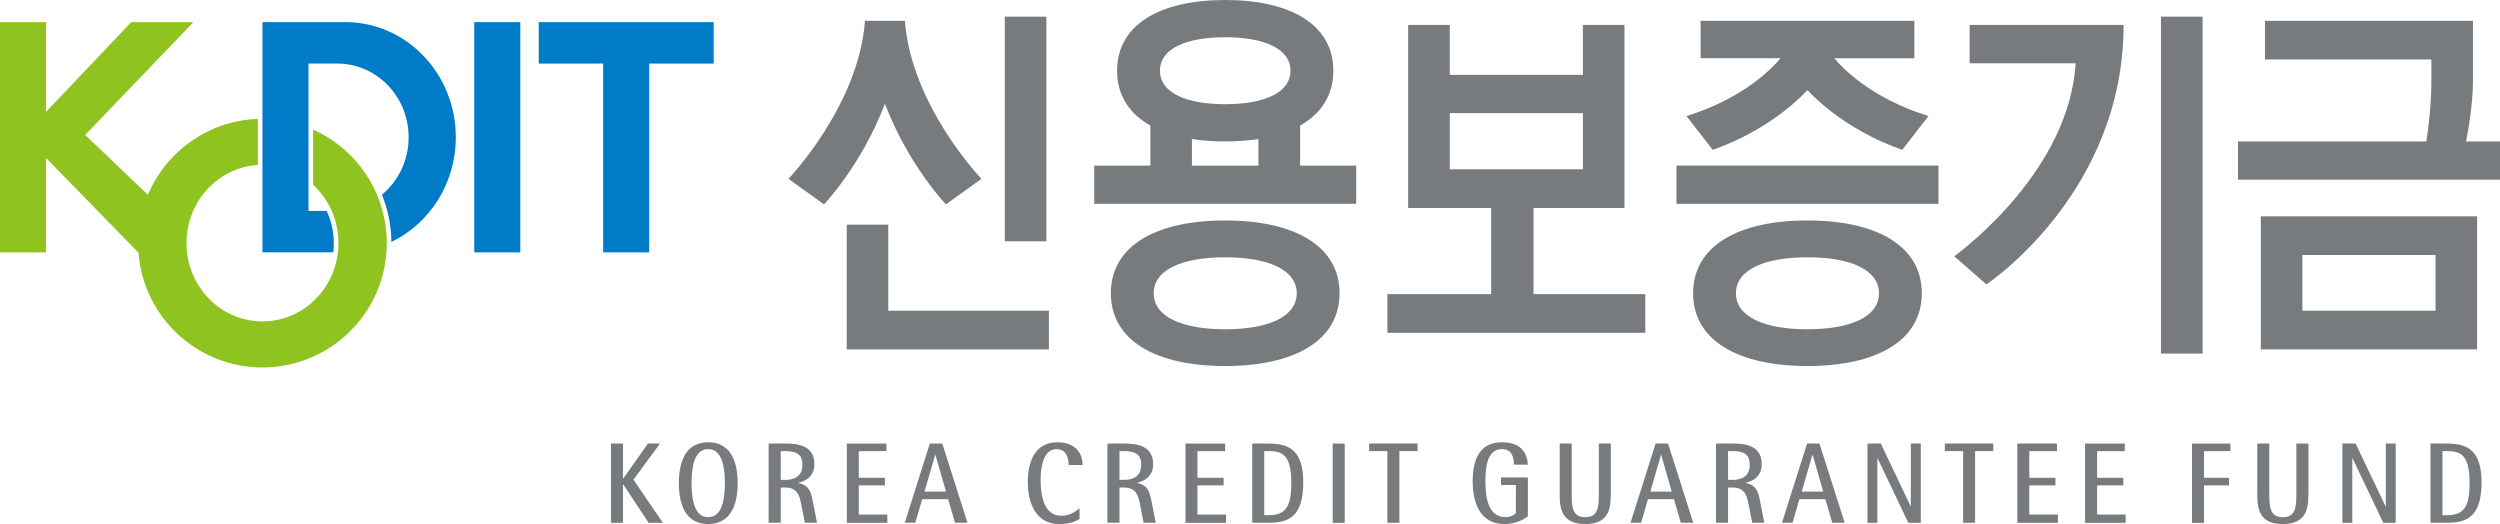<?xml version="1.0" encoding="utf-8"?>
<!-- Generator: Adobe Illustrator 23.0.0, SVG Export Plug-In . SVG Version: 6.00 Build 0)  -->
<svg version="1.1" id="Layer_1" xmlns="http://www.w3.org/2000/svg" xmlns:xlink="http://www.w3.org/1999/xlink" x="0px" y="0px"
	 viewBox="0 0 639.15 133.98" style="enable-background:new 0 0 639.15 133.98;" xml:space="preserve">
<style type="text/css">
	.st0{fill:#787B7D;}
	.st1{fill:#007BC7;}
	.st2{fill:#8FC31F;}
</style>
<g>
	<path class="st0" d="M156.2,113.4h3.07v8.96h0.06l6.31-8.96h3.09l-6.78,9.24l7.52,11.02h-3.64l-6.5-9.83h-0.06v9.83h-3.07V113.4z"
		/>
	<path class="st0" d="M176.81,123.52c0-3.58,0.48-8.7,4.24-8.7c3.76,0,4.27,5.12,4.27,8.7c0,3.58-0.51,8.69-4.27,8.69
		C177.3,132.21,176.81,127.1,176.81,123.52z M181.05,133.98c5.4,0,7.54-4.38,7.54-10.46c0-6.08-2.14-10.45-7.54-10.45
		c-5.41,0-7.49,4.38-7.49,10.45C173.56,129.6,175.64,133.98,181.05,133.98z"/>
	<path class="st0" d="M199.6,115.33h1.14c2.91,0,4.4,0.79,4.4,3.53c0,3.19-2.45,3.83-4.4,3.83h-1.14V115.33z M196.52,133.65h3.08
		v-9.01h1.14c2.99,0,3.55,1.88,3.95,3.6l1.09,5.41h3.1l-1.04-5.27c-0.46-2.37-0.86-4.39-3.76-4.9v-0.06
		c1.65-0.33,4.13-1.46,4.13-4.72c0-4.85-4.23-5.31-7.48-5.31h-4.22V133.65z"/>
	<path class="st0" d="M216.48,113.4h10.14v1.94h-7.07v6.81h6.69v1.94h-6.69v7.46h7.3v2.11h-10.36V113.4z"/>
	<path class="st0" d="M239.09,116.3h0.06l2.71,9.39h-5.5L239.09,116.3z M231.31,133.65h2.69l1.76-6.02h6.65l1.75,6.02h3.19
		l-6.45-20.26h-3.18L231.31,133.65z"/>
	<path class="st0" d="M276,132.69c-1.04,0.64-2.65,1.29-5.14,1.29c-5.94,0-8.09-5.14-8.09-10.84c0-4.9,1.7-10.07,7.59-10.07
		c4.29,0,6.41,2.51,6.41,5.81h-3.56c0-1.65-0.55-4.06-3.1-4.06c-3.51,0-4.07,4.97-4.07,7.8c0,4.54,1.02,9.24,5.33,9.24
		c2.33,0,3.81-1.3,4.63-1.92V132.69z"/>
	<path class="st0" d="M286.2,115.33h1.14c2.9,0,4.42,0.79,4.42,3.53c0,3.19-2.46,3.83-4.42,3.83h-1.14V115.33z M283.12,133.65h3.08
		v-9.01h1.14c2.98,0,3.54,1.88,3.97,3.6l1.07,5.41h3.1l-1.04-5.27c-0.48-2.37-0.86-4.39-3.75-4.9v-0.06
		c1.64-0.33,4.12-1.46,4.12-4.72c0-4.85-4.24-5.31-7.48-5.31h-4.21V133.65z"/>
	<path class="st0" d="M303.08,113.4h10.14v1.94h-7.08v6.81h6.69v1.94h-6.69v7.46h7.31v2.11h-10.37V113.4z"/>
	<path class="st0" d="M323.21,115.33h1.25c3.21,0,5.67,0.85,5.67,7.99c0,5.43-0.92,8.39-5.67,8.39h-1.25V115.33z M320.14,133.65
		h4.32c5.31,0,8.73-1.9,8.73-10.33c0-8.02-3.46-9.92-8.73-9.92h-4.32V133.65z"/>
	<path class="st0" d="M340.72,113.4h3.07v20.26h-3.07V113.4z"/>
	<path class="st0" d="M354.69,115.33h-4.66v-1.94h12.39v1.94h-4.65v18.32h-3.08V115.33z"/>
	<path class="st0" d="M390.62,132.04c-1.28,0.82-3.07,1.94-6,1.94c-5.91,0-8.11-4.94-8.11-10.96c0-5.37,1.65-9.95,7.47-9.95
		c5.25,0,6.44,3.06,6.64,5.73h-3.58c0-2.1-0.63-3.98-3.06-3.98c-3.9,0-4.21,4.97-4.21,8.2c0,5.1,1.06,9.19,5.19,9.19
		c1.09,0,2.04-0.43,2.59-1.03V124h-3.81v-1.94h6.88V132.04z"/>
	<path class="st0" d="M411.81,126.45c0,3.71-0.58,7.53-6.53,7.53c-5.94,0-6.53-3.82-6.53-7.53V113.4h3.07v13.06
		c0,3.24,0.23,5.76,3.46,5.76c3.24,0,3.47-2.52,3.47-5.76V113.4h3.07V126.45z"/>
	<path class="st0" d="M424.65,116.3h0.05l2.7,9.39h-5.48L424.65,116.3z M416.86,133.65h2.71l1.75-6.02h6.64l1.76,6.02h3.17
		l-6.44-20.26h-3.18L416.86,133.65z"/>
	<path class="st0" d="M441.8,115.33h1.13c2.9,0,4.4,0.79,4.4,3.53c0,3.19-2.45,3.83-4.4,3.83h-1.13V115.33z M438.72,133.65h3.08
		v-9.01h1.13c2.98,0,3.56,1.88,3.96,3.6l1.09,5.41h3.08l-1.03-5.27c-0.47-2.37-0.86-4.39-3.75-4.9v-0.06
		c1.64-0.33,4.12-1.46,4.12-4.72c0-4.85-4.23-5.31-7.47-5.31h-4.21V133.65z"/>
	<path class="st0" d="M463.35,116.3h0.07l2.71,9.39h-5.5L463.35,116.3z M455.58,133.65h2.7l1.76-6.02h6.63l1.76,6.02h3.18
		l-6.45-20.26H462L455.58,133.65z"/>
	<path class="st0" d="M477.44,113.4h3.41l7.63,16.04h0.04V113.4h2.55v20.26h-3.19l-7.86-16.5h-0.05v16.5h-2.54V113.4z"/>
	<path class="st0" d="M501.88,115.33h-4.66v-1.94h12.38v1.94h-4.65v18.32h-3.06V115.33z"/>
	<path class="st0" d="M515.73,113.4h10.16v1.94h-7.08v6.81h6.68v1.94h-6.68v7.46h7.31v2.11h-10.38V113.4z"/>
	<path class="st0" d="M533.08,113.4h10.15v1.94h-7.08v6.81h6.69v1.94h-6.69v7.46h7.29v2.11h-10.37V113.4z"/>
	<path class="st0" d="M560.41,113.4h9.82v1.94h-6.75v6.81h6.39v1.94h-6.39v9.58h-3.07V113.4z"/>
	<path class="st0" d="M590.15,126.45c0,3.71-0.6,7.53-6.53,7.53c-5.94,0-6.53-3.82-6.53-7.53V113.4h3.08v13.06
		c0,3.24,0.21,5.76,3.46,5.76c3.23,0,3.45-2.52,3.45-5.76V113.4h3.09V126.45z"/>
	<path class="st0" d="M598.84,113.4h3.4l7.65,16.04h0.06V113.4h2.53v20.26h-3.17l-7.86-16.5h-0.06v16.5h-2.54V113.4z"/>
	<path class="st0" d="M624.44,115.33h1.26c3.22,0,5.67,0.85,5.67,7.99c0,5.43-0.92,8.39-5.67,8.39h-1.26V115.33z M621.38,133.65
		h4.32c5.3,0,8.73-1.9,8.73-10.33c0-8.02-3.46-9.92-8.73-9.92h-4.32V133.65z"/>
</g>
<g>
	<g>
		<g>
			<g>
				<path class="st1" d="M116.53,35.09c0-16.26-12.65-29.44-28.25-29.44h-9.41h-6.66H67.1v58.86h5.38l0,0H85.2
					c0.09-0.78,0.14-1.56,0.14-2.35c0-2.58-0.5-5.08-1.48-7.44c-0.11-0.27-0.23-0.53-0.35-0.8h-4.64V16.25h7.36
					c10.07,0,18.24,8.43,18.24,18.84c0,5.94-2.66,11.23-6.82,14.68c1.56,3.84,2.37,7.89,2.41,12.08
					C109.79,57.2,116.53,46.96,116.53,35.09z"/>
			</g>
			<rect x="121.25" y="5.66" class="st1" width="11.77" height="58.86"/>
			<polygon class="st1" points="182.46,5.66 137.73,5.66 137.73,16.25 154.2,16.25 154.2,64.52 165.98,64.52 165.98,16.25 
				182.46,16.25 			"/>
		</g>
		<g>
			<path class="st2" d="M80.05,33.13v14.11c3.97,3.66,6.47,8.99,6.47,14.92c0,11.05-8.69,20.01-19.42,20.01
				c-10.72,0-19.42-8.96-19.42-20.01c0-10.65,8.07-19.35,18.24-19.98V30.4c-12.66,0.46-23.43,8.33-28.12,19.4L21.78,34.5L49.44,5.66
				H33.55L11.77,28.59V5.66H0v58.86h11.77V40.38l23.64,24.23c1.25,16.41,14.96,29.33,31.69,29.33c17.55,0,31.79-14.23,31.79-31.78
				C98.88,49.22,91.15,38.08,80.05,33.13z"/>
		</g>
	</g>
</g>
<g>
	<rect x="256.88" y="4.26" class="st0" width="10.64" height="57.42"/>
	<path class="st0" d="M381.23,53.18V75.2H354.7v9.88h65.93V75.2h-28.56V53.18h23.24V6.38h-10.63v12.76h-34.04V6.38h-10.63v46.79
		H381.23z M370.65,28.93h34.04v14.35h-34.04V28.93z"/>
	<polygon class="st0" points="268.16,89.33 268.16,79.44 227.1,79.44 227.1,57.43 216.48,57.43 216.48,89.33 	"/>
	<path class="st0" d="M332.38,32.1c5.42-3.05,8.5-7.77,8.5-14.02C340.88,6.35,330.02,0,313.22,0c-16.77,0-27.63,6.35-27.63,18.08
		c0,6.25,3.09,10.97,8.51,14.02v10.23h-14.35v9.78h66.98v-9.78h-14.34V32.1z M313.22,9.52c10.15,0,16.7,3.01,16.7,8.56
		c0,5.55-6.55,8.56-16.7,8.56c-10.13,0-16.67-3.01-16.67-8.56C296.55,12.53,303.09,9.52,313.22,9.52z M304.73,35.54
		c2.62,0.41,5.46,0.62,8.49,0.62c3.05,0,5.89-0.21,8.51-0.62v6.79h-17V35.54z"/>
	<path class="st0" d="M241.83,52.25l9.09-6.53c0,0-17.98-18.71-19.57-40.4h-0.42h-9.36h-0.43c-1.59,21.7-19.57,40.4-19.57,40.4
		l9.1,6.53c0,0,9.55-9.94,15.57-25.72C232.27,42.31,241.83,52.25,241.83,52.25z"/>
	<path class="st0" d="M578,89.33h55.3V55.3H578V89.33z M622.67,79.44h-34.04V65.2h34.04V79.44z"/>
	<path class="st0" d="M313.22,56.36c-17.74,0-29.22,6.53-29.22,18.61c0,12.07,11.48,18.61,29.22,18.61
		c17.76,0,29.25-6.53,29.25-18.61C342.47,62.9,330.99,56.36,313.22,56.36z M313.22,84.18c-11.09,0-18.27-3.24-18.27-9.2
		c0-5.97,7.17-9.2,18.27-9.2c11.12,0,18.3,3.23,18.3,9.2C331.52,80.94,324.34,84.18,313.22,84.18z"/>
	<rect x="428.61" y="42.33" class="st0" width="66.98" height="9.78"/>
	<path class="st0" d="M462.09,56.36c-17.75,0-29.23,6.53-29.23,18.61c0,12.07,11.48,18.61,29.23,18.61
		c17.76,0,29.24-6.53,29.24-18.61C491.33,62.9,479.85,56.36,462.09,56.36z M462.09,84.18c-11.11,0-18.28-3.24-18.28-9.2
		c0-5.97,7.17-9.2,18.28-9.2c11.11,0,18.29,3.23,18.29,9.2C480.38,80.94,473.2,84.18,462.09,84.18z"/>
	<path class="st0" d="M632.23,5.32h-53.17v9.89h42.55v5.31c0,6.61-0.84,12.71-1.29,15.64h-48.16v9.78h66.99v-9.78h-8.67
		c0.63-3.22,1.76-9.71,1.76-15.64V5.32z"/>
	<path class="st0" d="M431.16,29.67l6.7,8.62c0,0,13.87-4.27,24.23-15.25c10.38,10.98,24.25,15.25,24.25,15.25l6.7-8.62
		c-14.76-4.55-22.19-12.5-24.09-14.78h20.47V5.32h-54.65v9.56h20.45C453.33,17.17,445.91,25.12,431.16,29.67z"/>
	<rect x="552.47" y="4.26" class="st0" width="10.65" height="86.14"/>
	<path class="st0" d="M503.55,16.17h27.11c-1.63,26.84-27.67,46.87-31.03,49.34l8.2,7.2c0,0,35.09-23.19,35.09-66.33h-39.36V16.17z"
		/>
</g>
</svg>
